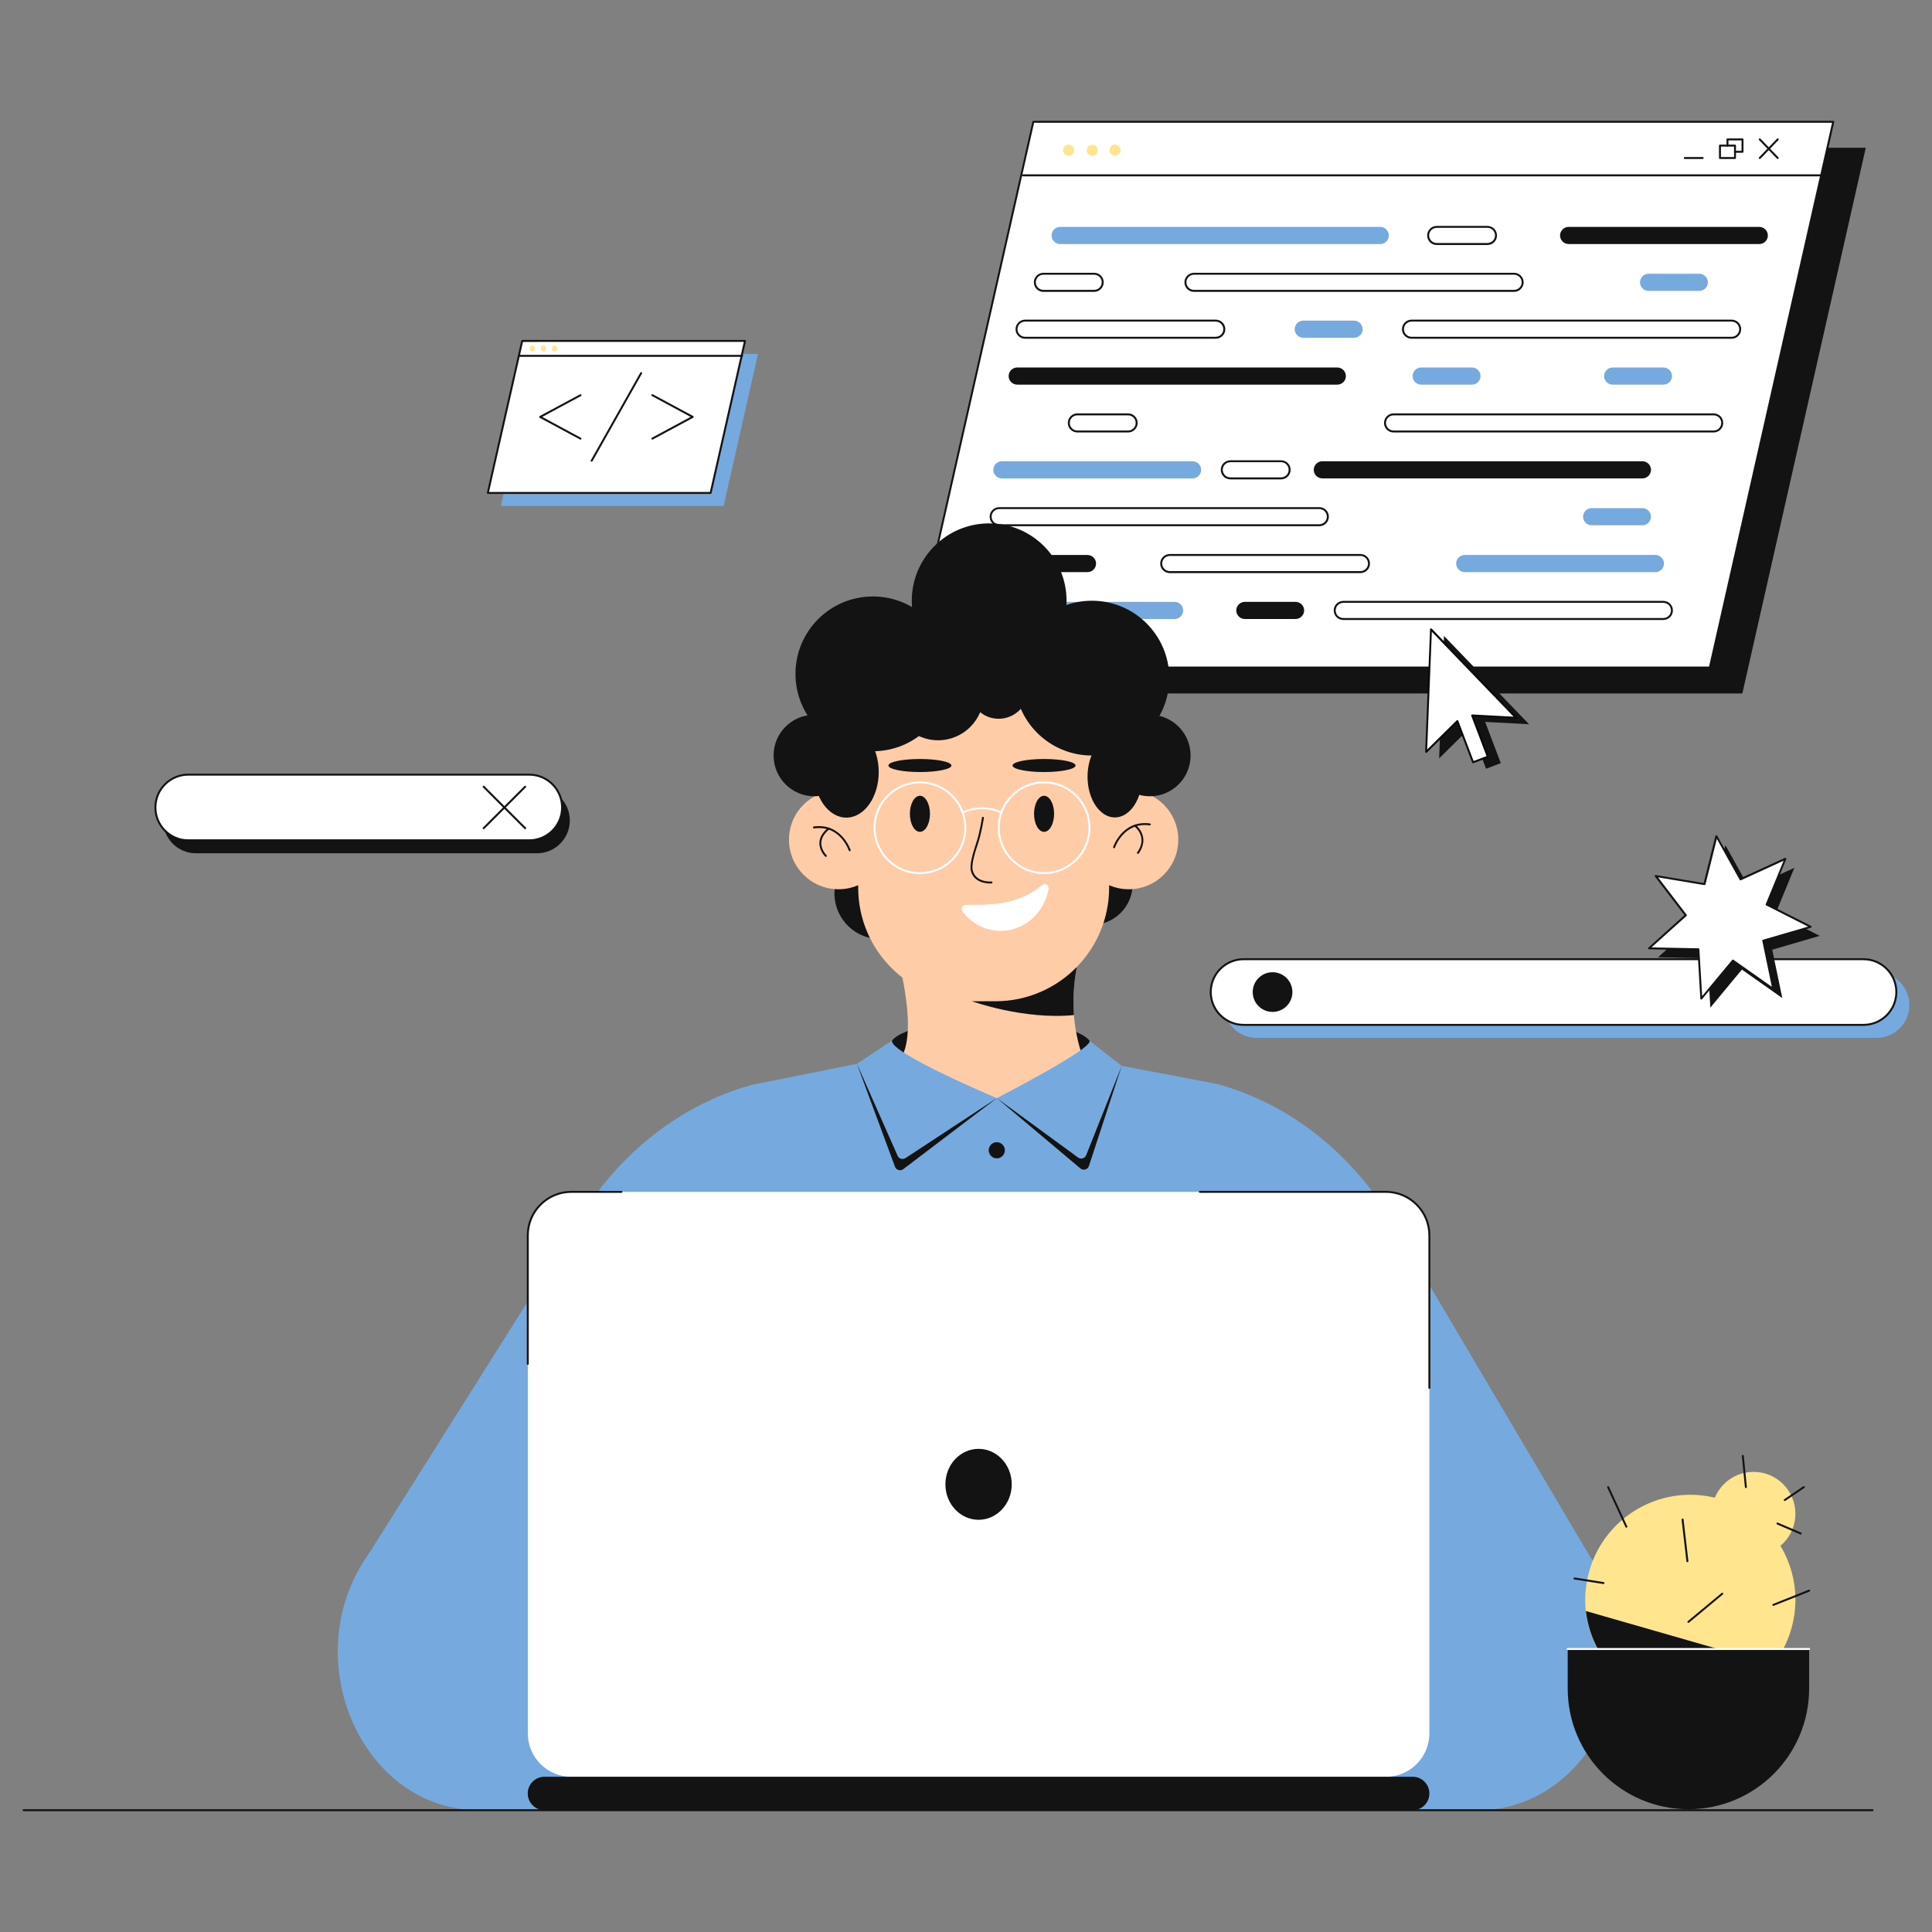 <?xml version="1.0" encoding="utf-8"?>
<!-- Generator: Adobe Illustrator 27.0.0, SVG Export Plug-In . SVG Version: 6.00 Build 0)  -->
<svg version="1.1" id="Layer_1" xmlns="http://www.w3.org/2000/svg" xmlns:xlink="http://www.w3.org/1999/xlink" x="0px" y="0px"
	 viewBox="0 0 512 512" style="enable-background:new 0 0 512 512;" xml:space="preserve">
<rect x="0" y="0" width="512" height="512" fill="#808080" stroke="none"/>
<style type="text/css">
	.st0{fill:#131313;}
	.st1{fill:#FFFFFF;}
	.st2{fill:#FFE58D;}
	.st3{fill:#76A9DD;}
	.st4{fill:#0A0A0A;}
	.st5{fill:#FFCCA8;}
	.st6{fill:#D39B6B;}
</style>
<g>
	<g>
		<polygon class="st0" points="461.74,183.78 249.74,183.78 282.45,39.16 494.45,39.16 		"/>
		<polygon class="st1" points="453.13,176.9 241.14,176.9 273.85,32.28 485.84,32.28 		"/>
		<path class="st0" d="M453.13,177.16H241.14c-0.08,0-0.15-0.04-0.2-0.1c-0.05-0.06-0.07-0.14-0.05-0.22l32.71-144.62
			c0.03-0.12,0.13-0.2,0.25-0.2h211.99c0.08,0,0.15,0.04,0.2,0.1c0.05,0.06,0.07,0.14,0.05,0.22l-32.71,144.62
			C453.35,177.07,453.25,177.16,453.13,177.16z M241.46,176.64h211.46l32.59-144.1H274.05L241.46,176.64z"/>
		<path class="st0" d="M483.08,46.73H271.09c-0.14,0-0.26-0.12-0.26-0.26c0-0.14,0.12-0.26,0.26-0.26h211.99
			c0.14,0,0.26,0.12,0.26,0.26C483.34,46.61,483.23,46.73,483.08,46.73z"/>
		<g>
			<g>
				
					<ellipse transform="matrix(0.16 -0.987 0.987 0.16 198.624 312.988)" class="st2" cx="283.25" cy="39.77" rx="1.46" ry="1.46"/>
				
					<ellipse transform="matrix(0.23 -0.973 0.973 0.23 184.202 312.283)" class="st2" cx="289.39" cy="39.77" rx="1.46" ry="1.46"/>
				
					<ellipse transform="matrix(0.16 -0.987 0.987 0.16 208.946 325.12)" class="st2" cx="295.54" cy="39.77" rx="1.46" ry="1.46"/>
			</g>
		</g>
		<g>
			<path class="st0" d="M451.23,42.13h-4.75c-0.14,0-0.26-0.12-0.26-0.26c0-0.14,0.12-0.26,0.26-0.26h4.75
				c0.14,0,0.26,0.12,0.26,0.26C451.49,42.01,451.37,42.13,451.23,42.13z"/>
			<g>
				<path class="st0" d="M471.11,42.13c-0.07,0-0.14-0.03-0.19-0.08l-4.75-4.93c-0.1-0.1-0.1-0.27,0.01-0.37
					c0.1-0.1,0.27-0.1,0.37,0.01l4.75,4.93c0.1,0.1,0.1,0.27-0.01,0.37C471.24,42.1,471.18,42.13,471.11,42.13z"/>
				<path class="st0" d="M466.36,42.13c-0.06,0-0.13-0.02-0.18-0.07c-0.1-0.1-0.11-0.26-0.01-0.37l4.75-4.93
					c0.1-0.1,0.26-0.11,0.37-0.01c0.1,0.1,0.11,0.26,0.01,0.37l-4.75,4.93C466.5,42.1,466.43,42.13,466.36,42.13z"/>
			</g>
			<g>
				<path class="st0" d="M461.79,40.48h-1.99c-0.14,0-0.26-0.12-0.26-0.26s0.12-0.26,0.26-0.26h1.73V37.2h-3.47v1.39
					c0,0.14-0.12,0.26-0.26,0.26s-0.26-0.12-0.26-0.26v-1.64c0-0.14,0.12-0.26,0.26-0.26h3.98c0.14,0,0.26,0.12,0.26,0.26v3.29
					C462.04,40.37,461.93,40.48,461.79,40.48z"/>
				<path class="st0" d="M459.79,42.13h-3.98c-0.14,0-0.26-0.12-0.26-0.26v-3.29c0-0.14,0.12-0.26,0.26-0.26h3.98
					c0.14,0,0.26,0.12,0.26,0.26v3.29C460.05,42.01,459.94,42.13,459.79,42.13z M456.07,41.61h3.47v-2.77h-3.47V41.61z"/>
			</g>
		</g>
		<path class="st3" d="M365.78,64.67h-84.83c-1.25,0-2.27-1.02-2.27-2.27l0,0c0-1.25,1.02-2.27,2.27-2.27h84.83
			c1.25,0,2.27,1.02,2.27,2.27l0,0C368.06,63.65,367.04,64.67,365.78,64.67z"/>
		<path class="st0" d="M458.9,89.77h-84.83c-1.4,0-2.53-1.14-2.53-2.53s1.14-2.53,2.53-2.53h84.83c1.4,0,2.53,1.14,2.53,2.53
			S460.3,89.77,458.9,89.77z M374.07,85.23c-1.11,0-2.01,0.9-2.01,2.01s0.9,2.01,2.01,2.01h84.83c1.11,0,2.01-0.9,2.01-2.01
			s-0.9-2.01-2.01-2.01H374.07z"/>
		<path class="st0" d="M454.14,114.61h-84.83c-1.4,0-2.53-1.14-2.53-2.53s1.14-2.53,2.53-2.53h84.83c1.4,0,2.53,1.14,2.53,2.53
			S455.53,114.61,454.14,114.61z M369.31,110.07c-1.11,0-2.01,0.9-2.01,2.01c0,1.11,0.9,2.01,2.01,2.01h84.83
			c1.11,0,2.01-0.9,2.01-2.01s-0.9-2.01-2.01-2.01H369.31z"/>
		<path class="st0" d="M401.25,77.35h-84.83c-1.4,0-2.53-1.14-2.53-2.53s1.14-2.53,2.53-2.53h84.83c1.4,0,2.53,1.14,2.53,2.53
			S402.64,77.35,401.25,77.35z M316.42,72.8c-1.11,0-2.01,0.9-2.01,2.01s0.9,2.01,2.01,2.01h84.83c1.11,0,2.01-0.9,2.01-2.01
			s-0.9-2.01-2.01-2.01H316.42z"/>
		<path class="st0" d="M435.26,126.78h-84.83c-1.25,0-2.27-1.02-2.27-2.27v0c0-1.25,1.02-2.27,2.27-2.27h84.83
			c1.25,0,2.27,1.02,2.27,2.27v0C437.53,125.76,436.51,126.78,435.26,126.78z"/>
		<path class="st0" d="M354.4,101.93h-84.83c-1.25,0-2.27-1.02-2.27-2.27l0,0c0-1.25,1.02-2.27,2.27-2.27h84.83
			c1.25,0,2.27,1.02,2.27,2.27l0,0C356.68,100.92,355.66,101.93,354.4,101.93z"/>
		<path class="st0" d="M466.24,64.67H415.7c-1.25,0-2.27-1.02-2.27-2.27l0,0c0-1.25,1.02-2.27,2.27-2.27h50.53
			c1.25,0,2.27,1.02,2.27,2.27l0,0C468.51,63.65,467.49,64.67,466.24,64.67z"/>
		<path class="st0" d="M322.19,89.77h-50.53c-1.4,0-2.53-1.14-2.53-2.53s1.14-2.53,2.53-2.53h50.53c1.4,0,2.53,1.14,2.53,2.53
			S323.58,89.77,322.19,89.77z M271.65,85.23c-1.11,0-2.01,0.9-2.01,2.01c0,1.11,0.9,2.01,2.01,2.01h50.53
			c1.11,0,2.01-0.9,2.01-2.01c0-1.11-0.9-2.01-2.01-2.01H271.65z"/>
		<path class="st0" d="M360.53,151.88H310c-1.4,0-2.53-1.14-2.53-2.53c0-1.4,1.14-2.53,2.53-2.53h50.53c1.4,0,2.53,1.14,2.53,2.53
			S361.93,151.88,360.53,151.88z M310,147.33c-1.11,0-2.01,0.9-2.01,2.01c0,1.11,0.9,2.01,2.01,2.01h50.53
			c1.11,0,2.01-0.9,2.01-2.01c0-1.11-0.9-2.01-2.01-2.01H310z"/>
		<path class="st3" d="M438.7,151.62h-50.53c-1.25,0-2.27-1.02-2.27-2.27v0c0-1.25,1.02-2.27,2.27-2.27h50.53
			c1.25,0,2.27,1.02,2.27,2.27v0C440.97,150.6,439.95,151.62,438.7,151.62z"/>
		<path class="st3" d="M316.04,126.78h-50.53c-1.25,0-2.27-1.02-2.27-2.27v0c0-1.25,1.02-2.27,2.27-2.27h50.53
			c1.25,0,2.27,1.02,2.27,2.27v0C318.31,125.76,317.3,126.78,316.04,126.78z"/>
		<path class="st0" d="M440.81,164.3h-84.83c-1.4,0-2.53-1.14-2.53-2.53s1.14-2.53,2.53-2.53h84.83c1.4,0,2.53,1.14,2.53,2.53
			S442.21,164.3,440.81,164.3z M355.98,159.76c-1.11,0-2.01,0.9-2.01,2.01c0,1.11,0.9,2.01,2.01,2.01h84.83
			c1.11,0,2.01-0.9,2.01-2.01s-0.9-2.01-2.01-2.01H355.98z"/>
		<path class="st0" d="M349.63,139.46H264.8c-1.4,0-2.53-1.14-2.53-2.53s1.14-2.53,2.53-2.53h84.83c1.4,0,2.53,1.14,2.53,2.53
			S351.03,139.46,349.63,139.46z M264.8,134.91c-1.11,0-2.01,0.9-2.01,2.01c0,1.11,0.9,2.01,2.01,2.01h84.83
			c1.11,0,2.01-0.9,2.01-2.01s-0.9-2.01-2.01-2.01H264.8z"/>
		<path class="st3" d="M311.27,164.04h-50.53c-1.25,0-2.27-1.02-2.27-2.27l0,0c0-1.25,1.02-2.27,2.27-2.27h50.53
			c1.25,0,2.27,1.02,2.27,2.27l0,0C313.54,163.02,312.52,164.04,311.27,164.04z"/>
		<path class="st0" d="M394.19,64.93h-13.45c-1.4,0-2.53-1.14-2.53-2.53c0-1.4,1.14-2.53,2.53-2.53h13.45c1.4,0,2.53,1.14,2.53,2.53
			C396.72,63.79,395.59,64.93,394.19,64.93z M380.74,60.38c-1.11,0-2.01,0.9-2.01,2.01c0,1.11,0.9,2.01,2.01,2.01h13.45
			c1.11,0,2.01-0.9,2.01-2.01c0-1.11-0.9-2.01-2.01-2.01H380.74z"/>
		<path class="st3" d="M450.34,77.09h-13.45c-1.25,0-2.27-1.02-2.27-2.27l0,0c0-1.25,1.02-2.27,2.27-2.27h13.45
			c1.25,0,2.27,1.02,2.27,2.27l0,0C452.61,76.07,451.59,77.09,450.34,77.09z"/>
		<path class="st0" d="M289.96,77.35h-13.45c-1.4,0-2.53-1.14-2.53-2.53s1.14-2.53,2.53-2.53h13.45c1.4,0,2.53,1.14,2.53,2.53
			S291.36,77.35,289.96,77.35z M276.51,72.8c-1.11,0-2.01,0.9-2.01,2.01s0.9,2.01,2.01,2.01h13.45c1.11,0,2.01-0.9,2.01-2.01
			s-0.9-2.01-2.01-2.01H276.51z"/>
		<path class="st3" d="M358.83,89.51h-13.45c-1.25,0-2.27-1.02-2.27-2.27l0,0c0-1.25,1.02-2.27,2.27-2.27h13.45
			c1.25,0,2.27,1.02,2.27,2.27l0,0C361.11,88.49,360.09,89.51,358.83,89.51z"/>
		<path class="st3" d="M390.08,101.93h-13.45c-1.25,0-2.27-1.02-2.27-2.27l0,0c0-1.25,1.02-2.27,2.27-2.27h13.45
			c1.25,0,2.27,1.02,2.27,2.27l0,0C392.35,100.92,391.33,101.93,390.08,101.93z"/>
		<path class="st3" d="M440.82,101.93h-13.45c-1.25,0-2.27-1.02-2.27-2.27l0,0c0-1.25,1.02-2.27,2.27-2.27h13.45
			c1.25,0,2.27,1.02,2.27,2.27l0,0C443.09,100.92,442.07,101.93,440.82,101.93z"/>
		<path class="st0" d="M298.96,114.61h-13.45c-1.4,0-2.53-1.14-2.53-2.53s1.14-2.53,2.53-2.53h13.45c1.4,0,2.53,1.14,2.53,2.53
			S300.36,114.61,298.96,114.61z M285.51,110.07c-1.11,0-2.01,0.9-2.01,2.01c0,1.11,0.9,2.01,2.01,2.01h13.45
			c1.11,0,2.01-0.9,2.01-2.01s-0.9-2.01-2.01-2.01H285.51z"/>
		<path class="st0" d="M339.5,127.04h-13.45c-1.4,0-2.53-1.14-2.53-2.53s1.14-2.53,2.53-2.53h13.45c1.4,0,2.53,1.14,2.53,2.53
			C342.03,125.9,340.9,127.04,339.5,127.04z M326.05,122.49c-1.11,0-2.01,0.9-2.01,2.01c0,1.11,0.9,2.01,2.01,2.01h13.45
			c1.11,0,2.01-0.9,2.01-2.01s-0.9-2.01-2.01-2.01H326.05z"/>
		<path class="st3" d="M435.26,139.2H421.8c-1.25,0-2.27-1.02-2.27-2.27v0c0-1.25,1.02-2.27,2.27-2.27h13.45
			c1.25,0,2.27,1.02,2.27,2.27v0C437.53,138.18,436.51,139.2,435.26,139.2z"/>
		<path class="st0" d="M288.2,151.62h-13.45c-1.25,0-2.27-1.02-2.27-2.27v0c0-1.25,1.02-2.27,2.27-2.27h13.45
			c1.25,0,2.27,1.02,2.27,2.27v0C290.47,150.6,289.45,151.62,288.2,151.62z"/>
		<path class="st0" d="M343.34,164.04h-13.45c-1.25,0-2.27-1.02-2.27-2.27l0,0c0-1.25,1.02-2.27,2.27-2.27h13.45
			c1.25,0,2.27,1.02,2.27,2.27l0,0C345.61,163.02,344.59,164.04,343.34,164.04z"/>
	</g>
	<g>
		<polygon class="st0" points="405.21,191.93 382.67,168.52 381.38,200.99 389.67,192.8 393.82,203.73 397.73,202.24 393.58,191.31 
					"/>
		<polygon class="st1" points="401.77,190.21 379.23,166.79 377.94,199.27 386.22,191.08 390.38,202 394.29,200.52 390.13,189.59 		
			"/>
		<path class="st4" d="M390.38,202.26c-0.1,0-0.2-0.06-0.24-0.17l-4.01-10.56l-8,7.92c-0.08,0.07-0.19,0.1-0.29,0.05
			c-0.1-0.04-0.16-0.14-0.15-0.25l1.29-32.48c0-0.1,0.07-0.19,0.17-0.23c0.1-0.04,0.21-0.01,0.28,0.06l22.54,23.42
			c0.07,0.08,0.09,0.19,0.05,0.29c-0.04,0.1-0.14,0.16-0.25,0.15l-11.24-0.6l4.01,10.56c0.02,0.06,0.02,0.14-0.01,0.2
			c-0.03,0.06-0.08,0.11-0.14,0.14l-3.91,1.49C390.44,202.26,390.41,202.26,390.38,202.26z M386.22,190.82c0.02,0,0.04,0,0.05,0.01
			c0.09,0.02,0.16,0.08,0.19,0.16l4.06,10.69l3.43-1.3l-4.06-10.69c-0.03-0.08-0.02-0.17,0.03-0.24s0.13-0.11,0.22-0.11l10.98,0.59
			l-21.67-22.51l-1.24,31.22l7.82-7.73C386.09,190.85,386.16,190.82,386.22,190.82z"/>
	</g>
	<g>
		<ellipse class="st0" cx="262.55" cy="277.09" rx="26.65" ry="6.82"/>
		<path class="st5" d="M237.79,253.41c0,0,6.34,21.92,0,28.26c-6.34,6.34,26.87,12.94,26.87,12.94l24.06-10.55
			c0,0-7.34-12.16-2.72-30.65C270.54,253.41,237.79,253.41,237.79,253.41z"/>
		
			<ellipse transform="matrix(0.16 -0.987 0.987 0.16 -37.83 429.135)" class="st0" cx="233.28" cy="236.8" rx="12.08" ry="12.08"/>
		<circle class="st0" cx="289.36" cy="234.29" r="10.8"/>
		<path class="st5" d="M263.8,265.35h-6.25c-16.64,0-30.12-13.49-30.12-30.12v-30.1c0-14.03,11.38-25.41,25.41-25.41h15.68
			c14.03,0,25.41,11.38,25.41,25.41v30.1C293.92,251.86,280.44,265.35,263.8,265.35z"/>
		<circle class="st5" cx="222.22" cy="222.53" r="13.13"/>
		<circle class="st5" cx="299.13" cy="222.53" r="13.13"/>
		<path class="st0" d="M295.25,224.79c-0.03,0-0.05,0-0.08-0.01c-0.14-0.04-0.21-0.19-0.17-0.33c0.02-0.07,2.45-7.21,9.75-6.23
			c0.14,0.02,0.24,0.15,0.22,0.29c-0.02,0.14-0.15,0.24-0.29,0.22c-6.89-0.93-9.17,5.81-9.19,5.88
			C295.46,224.72,295.36,224.79,295.25,224.79z"/>
		<path class="st0" d="M301.56,226.28c-0.06,0-0.12-0.02-0.17-0.06c-0.11-0.09-0.12-0.25-0.03-0.36c0.12-0.15,2.95-3.61-0.72-6.87
			c-0.11-0.09-0.12-0.26-0.02-0.36c0.09-0.11,0.26-0.12,0.36-0.02c4.04,3.6,0.8,7.55,0.77,7.59
			C301.71,226.25,301.64,226.28,301.56,226.28z"/>
		<path class="st0" d="M225.18,225.59c-0.11,0-0.21-0.07-0.25-0.18c-0.01-0.02-0.58-1.74-2-3.31c-1.89-2.09-4.31-2.95-7.19-2.57
			c-0.14,0.02-0.27-0.08-0.29-0.22c-0.02-0.14,0.08-0.27,0.22-0.29c7.31-0.99,9.73,6.15,9.75,6.23c0.04,0.14-0.03,0.28-0.17,0.33
			C225.23,225.58,225.21,225.59,225.18,225.59z"/>
		<path class="st0" d="M218.87,227.08c-0.06,0-0.13-0.02-0.18-0.07c-0.07-0.06-1.63-1.6-1.54-3.73c0.06-1.4,0.84-2.71,2.3-3.89
			c0.11-0.09,0.27-0.07,0.36,0.04c0.09,0.11,0.07,0.27-0.04,0.36c-1.34,1.08-2.05,2.26-2.11,3.51c-0.09,1.89,1.37,3.32,1.38,3.33
			c0.1,0.1,0.11,0.26,0.01,0.37C219,227.05,218.93,227.08,218.87,227.08z"/>
		<ellipse class="st0" cx="243.79" cy="215.67" rx="2.66" ry="4.78"/>
		<ellipse class="st0" cx="276.69" cy="215.67" rx="2.66" ry="4.78"/>
		<path class="st0" d="M262.42,234.14c-1.12,0-4.39-0.28-5.14-3.42c-0.37-1.57,0.52-4.6,1.44-7.36c0.96-2.87,1.51-6.64,1.51-6.67
			c0.02-0.14,0.15-0.24,0.29-0.22c0.14,0.02,0.24,0.15,0.22,0.29c-0.01,0.04-0.56,3.85-1.54,6.76c-0.55,1.63-1.82,5.44-1.43,7.08
			c0.8,3.36,4.92,3.01,4.96,3.01c0.14-0.01,0.27,0.09,0.28,0.23s-0.09,0.27-0.23,0.28C262.79,234.13,262.65,234.14,262.42,234.14z"
			/>
		<path class="st6" d="M295.45,212.52"/>
		<path class="st1" d="M255.19,241.75c6.95,8.68,20.29,5.48,22.68-6.03c0.22-1.05-0.83-1.85-1.67-1.18
			c-6.16,5.02-12.42,5.36-20.28,5.25C254.9,239.78,254.54,240.94,255.19,241.75z"/>
		<g>
			<path class="st1" d="M243.79,231.65c-6.78,0-12.29-5.51-12.29-12.29c0-6.78,5.51-12.29,12.29-12.29
				c6.78,0,12.29,5.51,12.29,12.29C256.08,226.14,250.57,231.65,243.79,231.65z M243.79,207.59c-6.49,0-11.77,5.28-11.77,11.77
				s5.28,11.77,11.77,11.77c6.49,0,11.77-5.28,11.77-11.77S250.28,207.59,243.79,207.59z"/>
			<path class="st1" d="M255.13,215.58c-0.1,0-0.19-0.05-0.23-0.15c-0.06-0.13-0.01-0.28,0.12-0.34c1.64-0.77,3.4-1.16,5.22-1.16
				c1.83,0,3.58,0.39,5.22,1.16c0.13,0.06,0.18,0.21,0.12,0.34c-0.06,0.13-0.21,0.18-0.34,0.12c-1.57-0.74-3.25-1.11-5-1.11
				c-1.75,0-3.43,0.37-5,1.11C255.2,215.58,255.16,215.58,255.13,215.58z"/>
			<path class="st1" d="M276.69,231.65c-6.78,0-12.29-5.51-12.29-12.29c0-6.78,5.51-12.29,12.29-12.29
				c6.78,0,12.29,5.51,12.29,12.29C288.98,226.14,283.47,231.65,276.69,231.65z M276.69,207.59c-6.49,0-11.77,5.28-11.77,11.77
				s5.28,11.77,11.77,11.77c6.49,0,11.77-5.28,11.77-11.77S283.18,207.59,276.69,207.59z"/>
		</g>
		<g>
			<circle class="st0" cx="262.14" cy="159.21" r="20.51"/>
			<circle class="st0" cx="248.6" cy="184.1" r="12.08"/>
			<ellipse class="st0" cx="224.29" cy="204.6" rx="8.58" ry="12.08"/>
			<circle class="st0" cx="264.66" cy="182.65" r="7.83"/>
			<ellipse class="st0" cx="295.45" cy="205.83" rx="7.24" ry="10.8"/>
			<circle class="st0" cx="215.81" cy="200.22" r="10.8"/>
			<circle class="st0" cx="304.72" cy="200.22" r="10.8"/>
			<circle class="st0" cx="231.32" cy="178.58" r="20.51"/>
			<circle class="st0" cx="289.36" cy="179.71" r="20.51"/>
		</g>
		<ellipse class="st0" cx="243.79" cy="202.87" rx="8.35" ry="1.73"/>
		<ellipse class="st0" cx="276.69" cy="202.87" rx="8.35" ry="1.73"/>
		<path class="st3" d="M297.27,282.46l-8.55-6.66c1.19,1.99-24.55,15.21-24.55,15.21s-28.68-12.04-27.75-15.26l-9.33,6.17
			l-27.78,5.57c-16.76,4.62-31.67,15.32-42.42,30.43l-59.16,93.84c-19.52,27.44-2.06,67.97,29.28,67.97h264.55
			c30.88,0,48.47-39.48,29.89-67.08l-55.03-93.05c-10.87-16.15-26.41-27.59-43.97-32.36L297.27,282.46z"/>
		<path class="st0" d="M297.27,282.46l-9.42,23.67c-0.34,0.87-1.41,1.17-2.16,0.62l-21.52-15.74l-24.21,15.9
			c-0.74,0.48-1.73,0.19-2.08-0.61l-10.79-24.38l10.09,27.27c0.33,0.9,1.44,1.22,2.2,0.64l24.79-18.82l22.14,18.63
			c0.77,0.65,1.96,0.31,2.27-0.65L297.27,282.46z"/>
		
			<ellipse transform="matrix(0.23 -0.973 0.973 0.23 -93.075 491.792)" class="st0" cx="264.17" cy="304.7" rx="2.14" ry="2.14"/>
		<path class="st0" d="M284.61,269c-0.28-3.7-0.15-7.99,0.77-12.76c0,0,0,0,0,0c-5.47,5.61-13.11,9.1-21.57,9.1h-6.25
			C257.55,265.35,271.43,270.33,284.61,269z"/>
	</g>
	<g>
		<path class="st1" d="M367.27,470.87H151.4c-6.37,0-11.53-5.16-11.53-11.53V327.38c0-6.37,5.16-11.53,11.53-11.53h215.87
			c6.37,0,11.53,5.16,11.53,11.53v131.96C378.8,465.71,373.64,470.87,367.27,470.87z"/>
		<ellipse class="st0" cx="259.33" cy="393.36" rx="8.79" ry="9.4"/>
		<path class="st0" d="M374.37,479.72H144.29c-2.44,0-4.43-1.98-4.43-4.43l0,0c0-2.44,1.98-4.43,4.43-4.43h230.08
			c2.44,0,4.43,1.98,4.43,4.43l0,0C378.8,477.74,376.82,479.72,374.37,479.72z"/>
		<path class="st0" d="M139.87,361.7c-0.14,0-0.26-0.12-0.26-0.26v-34.06c0-6.5,5.29-11.79,11.79-11.79h13.29
			c0.14,0,0.26,0.12,0.26,0.26s-0.12,0.26-0.26,0.26H151.4c-6.22,0-11.27,5.06-11.27,11.27v34.06
			C140.12,361.59,140.01,361.7,139.87,361.7z"/>
		<path class="st0" d="M378.8,368.06c-0.14,0-0.26-0.12-0.26-0.26v-40.42c0-6.22-5.06-11.27-11.27-11.27h-49.29
			c-0.14,0-0.26-0.12-0.26-0.26s0.12-0.26,0.26-0.26h49.29c6.5,0,11.79,5.29,11.79,11.79v40.42
			C379.06,367.95,378.94,368.06,378.8,368.06z"/>
	</g>
	<g>
		<polygon class="st3" points="191.77,134.07 132.72,134.07 141.83,93.79 200.88,93.79 		"/>
		<polygon class="st1" points="188.33,130.63 129.28,130.63 138.39,90.35 197.44,90.35 		"/>
		<polygon class="st1" points="188.33,130.63 129.28,130.63 138.39,90.35 197.44,90.35 		"/>
		<path class="st0" d="M188.33,130.89h-59.05c-0.08,0-0.15-0.04-0.2-0.1c-0.05-0.06-0.07-0.14-0.05-0.22l9.11-40.28
			c0.03-0.12,0.13-0.2,0.25-0.2h59.05c0.08,0,0.15,0.04,0.2,0.1c0.05,0.06,0.07,0.14,0.05,0.22l-9.11,40.28
			C188.55,130.81,188.45,130.89,188.33,130.89z M129.6,130.37h58.52l8.99-39.76H138.6L129.6,130.37z"/>
		<path class="st0" d="M196.67,94.56h-59.05c-0.14,0-0.26-0.12-0.26-0.26s0.12-0.26,0.26-0.26h59.05c0.14,0,0.26,0.12,0.26,0.26
			S196.81,94.56,196.67,94.56z"/>
		<g>
			<g>
				<ellipse class="st2" cx="141.1" cy="92.34" rx="0.7" ry="0.77"/>
				<path class="st2" d="M144.73,92.34c0,0.43-0.31,0.77-0.7,0.77c-0.38,0-0.7-0.35-0.7-0.77c0-0.43,0.31-0.77,0.7-0.77
					C144.42,91.57,144.73,91.91,144.73,92.34z"/>
				<ellipse class="st2" cx="146.97" cy="92.34" rx="0.7" ry="0.77"/>
			</g>
		</g>
		<path class="st0" d="M156.8,122.36c-0.04,0-0.09-0.01-0.13-0.03c-0.12-0.07-0.17-0.23-0.1-0.35l13.12-23.23
			c0.07-0.12,0.23-0.17,0.35-0.1c0.12,0.07,0.17,0.23,0.1,0.35l-13.12,23.23C156.98,122.32,156.89,122.36,156.8,122.36z"/>
		<path class="st0" d="M153.83,116.5c-0.04,0-0.08-0.01-0.12-0.03l-10.69-5.75c-0.08-0.05-0.14-0.13-0.14-0.23s0.05-0.18,0.14-0.23
			l10.69-5.75c0.13-0.07,0.28-0.02,0.35,0.1c0.07,0.13,0.02,0.28-0.1,0.35l-10.26,5.53l10.26,5.53c0.13,0.07,0.17,0.22,0.1,0.35
			C154.01,116.45,153.92,116.5,153.83,116.5z"/>
		<path class="st0" d="M172.89,116.5c-0.09,0-0.18-0.05-0.23-0.14c-0.07-0.13-0.02-0.28,0.1-0.35l10.26-5.53l-10.26-5.53
			c-0.13-0.07-0.17-0.22-0.1-0.35c0.07-0.13,0.22-0.17,0.35-0.1l10.69,5.75c0.08,0.05,0.14,0.13,0.14,0.23s-0.05,0.18-0.14,0.23
			l-10.69,5.75C172.97,116.49,172.93,116.5,172.89,116.5z"/>
	</g>
	<g>
		<path class="st3" d="M497.3,275.05H333.01c-4.8,0-8.7-3.89-8.7-8.7l0,0c0-4.8,3.89-8.7,8.7-8.7H497.3c4.8,0,8.7,3.89,8.7,8.7l0,0
			C506,271.15,502.11,275.05,497.3,275.05z"/>
		<path class="st1" d="M493.86,271.61H329.56c-4.8,0-8.7-3.89-8.7-8.7l0,0c0-4.8,3.89-8.7,8.7-8.7h164.29c4.8,0,8.7,3.89,8.7,8.7
			l0,0C502.56,267.71,498.66,271.61,493.86,271.61z"/>
		<path class="st0" d="M493.86,271.86H329.56c-4.94,0-8.96-4.02-8.96-8.96c0-4.94,4.02-8.96,8.96-8.96h164.29
			c4.94,0,8.96,4.02,8.96,8.96C502.81,267.85,498.8,271.86,493.86,271.86z M329.56,254.46c-4.65,0-8.44,3.79-8.44,8.44
			c0,4.65,3.79,8.44,8.44,8.44h164.29c4.65,0,8.44-3.79,8.44-8.44c0-4.65-3.79-8.44-8.44-8.44H329.56z"/>
		<circle class="st0" cx="337.24" cy="262.91" r="5.26"/>
	</g>
	<g>
		<path class="st0" d="M142.3,226.13H51.93c-4.8,0-8.7-3.89-8.7-8.7v0c0-4.8,3.89-8.7,8.7-8.7h90.38c4.8,0,8.7,3.89,8.7,8.7v0
			C151,222.24,147.11,226.13,142.3,226.13z"/>
		<path class="st1" d="M140.26,222.69H49.88c-4.8,0-8.7-3.89-8.7-8.7v0c0-4.8,3.89-8.7,8.7-8.7h90.38c4.8,0,8.7,3.89,8.7,8.7v0
			C148.96,218.8,145.07,222.69,140.26,222.69z"/>
		<path class="st0" d="M140.26,222.95H49.88c-4.94,0-8.96-4.02-8.96-8.96s4.02-8.96,8.96-8.96h90.38c4.94,0,8.96,4.02,8.96,8.96
			S145.2,222.95,140.26,222.95z M49.88,205.55c-4.65,0-8.44,3.79-8.44,8.44c0,4.65,3.79,8.44,8.44,8.44h90.38
			c4.65,0,8.44-3.79,8.44-8.44c0-4.65-3.79-8.44-8.44-8.44H49.88z"/>
		<path class="st0" d="M128.17,219.75c-0.07,0-0.13-0.03-0.18-0.08c-0.1-0.1-0.1-0.26,0-0.37l11-11c0.1-0.1,0.26-0.1,0.37,0
			c0.1,0.1,0.1,0.26,0,0.37l-11,11C128.3,219.72,128.24,219.75,128.17,219.75z"/>
		<path class="st0" d="M139.17,219.75c-0.07,0-0.13-0.03-0.18-0.08l-11-11c-0.1-0.1-0.1-0.26,0-0.37c0.1-0.1,0.26-0.1,0.37,0l11,11
			c0.1,0.1,0.1,0.26,0,0.37C139.3,219.72,139.24,219.75,139.17,219.75z"/>
	</g>
	<g>
		<polygon class="st0" points="463.62,235.43 475.52,229.99 470.55,242.1 482.24,248.01 469.66,251.68 472.33,264.5 461.62,256.95 
			453.26,267.03 452.48,253.96 439.39,253.7 449.13,244.94 441.16,234.55 454.08,236.7 457.25,223.99 		"/>
		<polygon class="st1" points="461.23,233.05 473.14,227.6 468.16,239.71 479.85,245.63 467.28,249.29 469.94,262.11 459.24,254.57 
			450.87,264.64 450.1,251.57 437,251.31 446.74,242.56 438.78,232.16 451.7,234.31 454.86,221.61 		"/>
		<path class="st0" d="M450.87,264.9c-0.03,0-0.05,0-0.08-0.01c-0.1-0.03-0.17-0.12-0.18-0.23l-0.76-12.83L437,251.57
			c-0.11,0-0.2-0.07-0.24-0.17c-0.04-0.1-0.01-0.21,0.07-0.28l9.56-8.6l-7.82-10.21c-0.06-0.08-0.07-0.2-0.02-0.29
			c0.05-0.09,0.16-0.14,0.26-0.12l12.68,2.11l3.11-12.48c0.03-0.1,0.11-0.18,0.22-0.19c0.11-0.01,0.21,0.04,0.26,0.13l6.25,11.23
			l11.69-5.35c0.1-0.04,0.21-0.02,0.29,0.05c0.08,0.07,0.1,0.19,0.06,0.28l-4.88,11.89l11.47,5.81c0.09,0.05,0.15,0.15,0.14,0.25
			c-0.01,0.11-0.08,0.19-0.18,0.22l-12.34,3.6l2.61,12.59c0.02,0.1-0.02,0.21-0.11,0.27c-0.09,0.06-0.2,0.06-0.29,0l-10.51-7.41
			l-8.21,9.89C451.02,264.87,450.95,264.9,450.87,264.9z M437.66,251.07l12.44,0.24c0.13,0,0.24,0.11,0.25,0.24l0.74,12.42
			l7.95-9.57c0.09-0.1,0.24-0.12,0.35-0.05l10.17,7.17l-2.53-12.18c-0.03-0.13,0.05-0.26,0.18-0.3l11.95-3.48l-11.1-5.62
			c-0.12-0.06-0.17-0.2-0.12-0.33l4.73-11.51l-11.31,5.18c-0.12,0.06-0.27,0.01-0.33-0.11l-6.05-10.87l-3.01,12.07
			c-0.03,0.13-0.16,0.21-0.29,0.19l-12.27-2.05l7.56,9.88c0.08,0.11,0.07,0.26-0.03,0.35L437.66,251.07z"/>
	</g>
	<g>
		<circle class="st2" cx="464.7" cy="401.16" r="11.1"/>
		
			<ellipse transform="matrix(0.23 -0.973 0.973 0.23 -67.393 762.368)" class="st2" cx="447.95" cy="423.76" rx="27.85" ry="27.85"/>
		<path class="st0" d="M462.68,394.35c-0.13,0-0.24-0.1-0.26-0.23l-0.81-8.27c-0.01-0.14,0.09-0.27,0.23-0.28
			c0.14-0.01,0.27,0.09,0.28,0.23l0.81,8.27c0.01,0.14-0.09,0.27-0.23,0.28C462.7,394.35,462.69,394.35,462.68,394.35z"/>
		<path class="st0" d="M472.98,397.78c-0.08,0-0.16-0.04-0.21-0.11c-0.08-0.12-0.05-0.28,0.07-0.36l5.05-3.43
			c0.12-0.08,0.28-0.05,0.36,0.07c0.08,0.12,0.05,0.28-0.07,0.36l-5.05,3.43C473.08,397.77,473.03,397.78,472.98,397.78z"/>
		<path class="st0" d="M477.21,406.66c-0.03,0-0.07-0.01-0.1-0.02l-6.17-2.65c-0.13-0.06-0.19-0.21-0.14-0.34
			c0.06-0.13,0.21-0.19,0.34-0.14l6.17,2.65c0.13,0.06,0.19,0.21,0.14,0.34C477.41,406.6,477.31,406.66,477.21,406.66z"/>
		<path class="st0" d="M431,404.85c-0.1,0-0.19-0.06-0.23-0.15l-4.84-10.49c-0.06-0.13,0-0.28,0.13-0.34c0.13-0.06,0.28,0,0.34,0.13
			l4.84,10.49c0.06,0.13,0,0.28-0.13,0.34C431.07,404.84,431.03,404.85,431,404.85z"/>
		<path class="st0" d="M447.18,413.99c-0.13,0-0.24-0.1-0.26-0.23l-1.28-11.03c-0.02-0.14,0.09-0.27,0.23-0.29
			c0.14-0.02,0.27,0.08,0.29,0.23l1.28,11.03c0.02,0.14-0.09,0.27-0.23,0.29C447.2,413.99,447.19,413.99,447.18,413.99z"/>
		<path class="st0" d="M424.94,419.78c-0.01,0-0.03,0-0.04,0l-7.67-1.21c-0.14-0.02-0.24-0.15-0.21-0.3
			c0.02-0.14,0.15-0.24,0.3-0.21l7.67,1.21c0.14,0.02,0.24,0.15,0.21,0.3C425.18,419.69,425.07,419.78,424.94,419.78z"/>
		<path class="st0" d="M469.95,425.57c-0.1,0-0.2-0.06-0.24-0.16c-0.05-0.13,0.01-0.28,0.14-0.34l9.49-3.77
			c0.13-0.05,0.28,0.01,0.34,0.14c0.05,0.13-0.01,0.28-0.14,0.34l-9.49,3.77C470.01,425.56,469.98,425.57,469.95,425.57z"/>
		<path class="st0" d="M447.45,430.07c-0.07,0-0.15-0.03-0.2-0.09c-0.09-0.11-0.08-0.27,0.03-0.36l8.98-7.47
			c0.11-0.09,0.27-0.08,0.36,0.03c0.09,0.11,0.08,0.27-0.03,0.36l-8.98,7.47C447.56,430.06,447.5,430.07,447.45,430.07z"/>
		<path class="st0" d="M455.3,437l-35.02-10.06c0.41,3.61,1.51,7,3.16,10.06H455.3z"/>
		<path class="st0" d="M447.45,479.46L447.45,479.46c-17.67,0-31.99-14.32-31.99-31.99V437h63.98v10.47
			C479.43,465.14,465.11,479.46,447.45,479.46z"/>
		<path class="st1" d="M479.43,437.26h-63.98c-0.14,0-0.26-0.12-0.26-0.26s0.12-0.26,0.26-0.26h63.98c0.14,0,0.26,0.12,0.26,0.26
			S479.58,437.26,479.43,437.26z"/>
	</g>
	<path class="st0" d="M496.24,479.98H6.26c-0.14,0-0.26-0.12-0.26-0.26c0-0.14,0.12-0.26,0.26-0.26h489.98
		c0.14,0,0.26,0.12,0.26,0.26C496.5,479.87,496.38,479.98,496.24,479.98z"/>
</g>
</svg>
